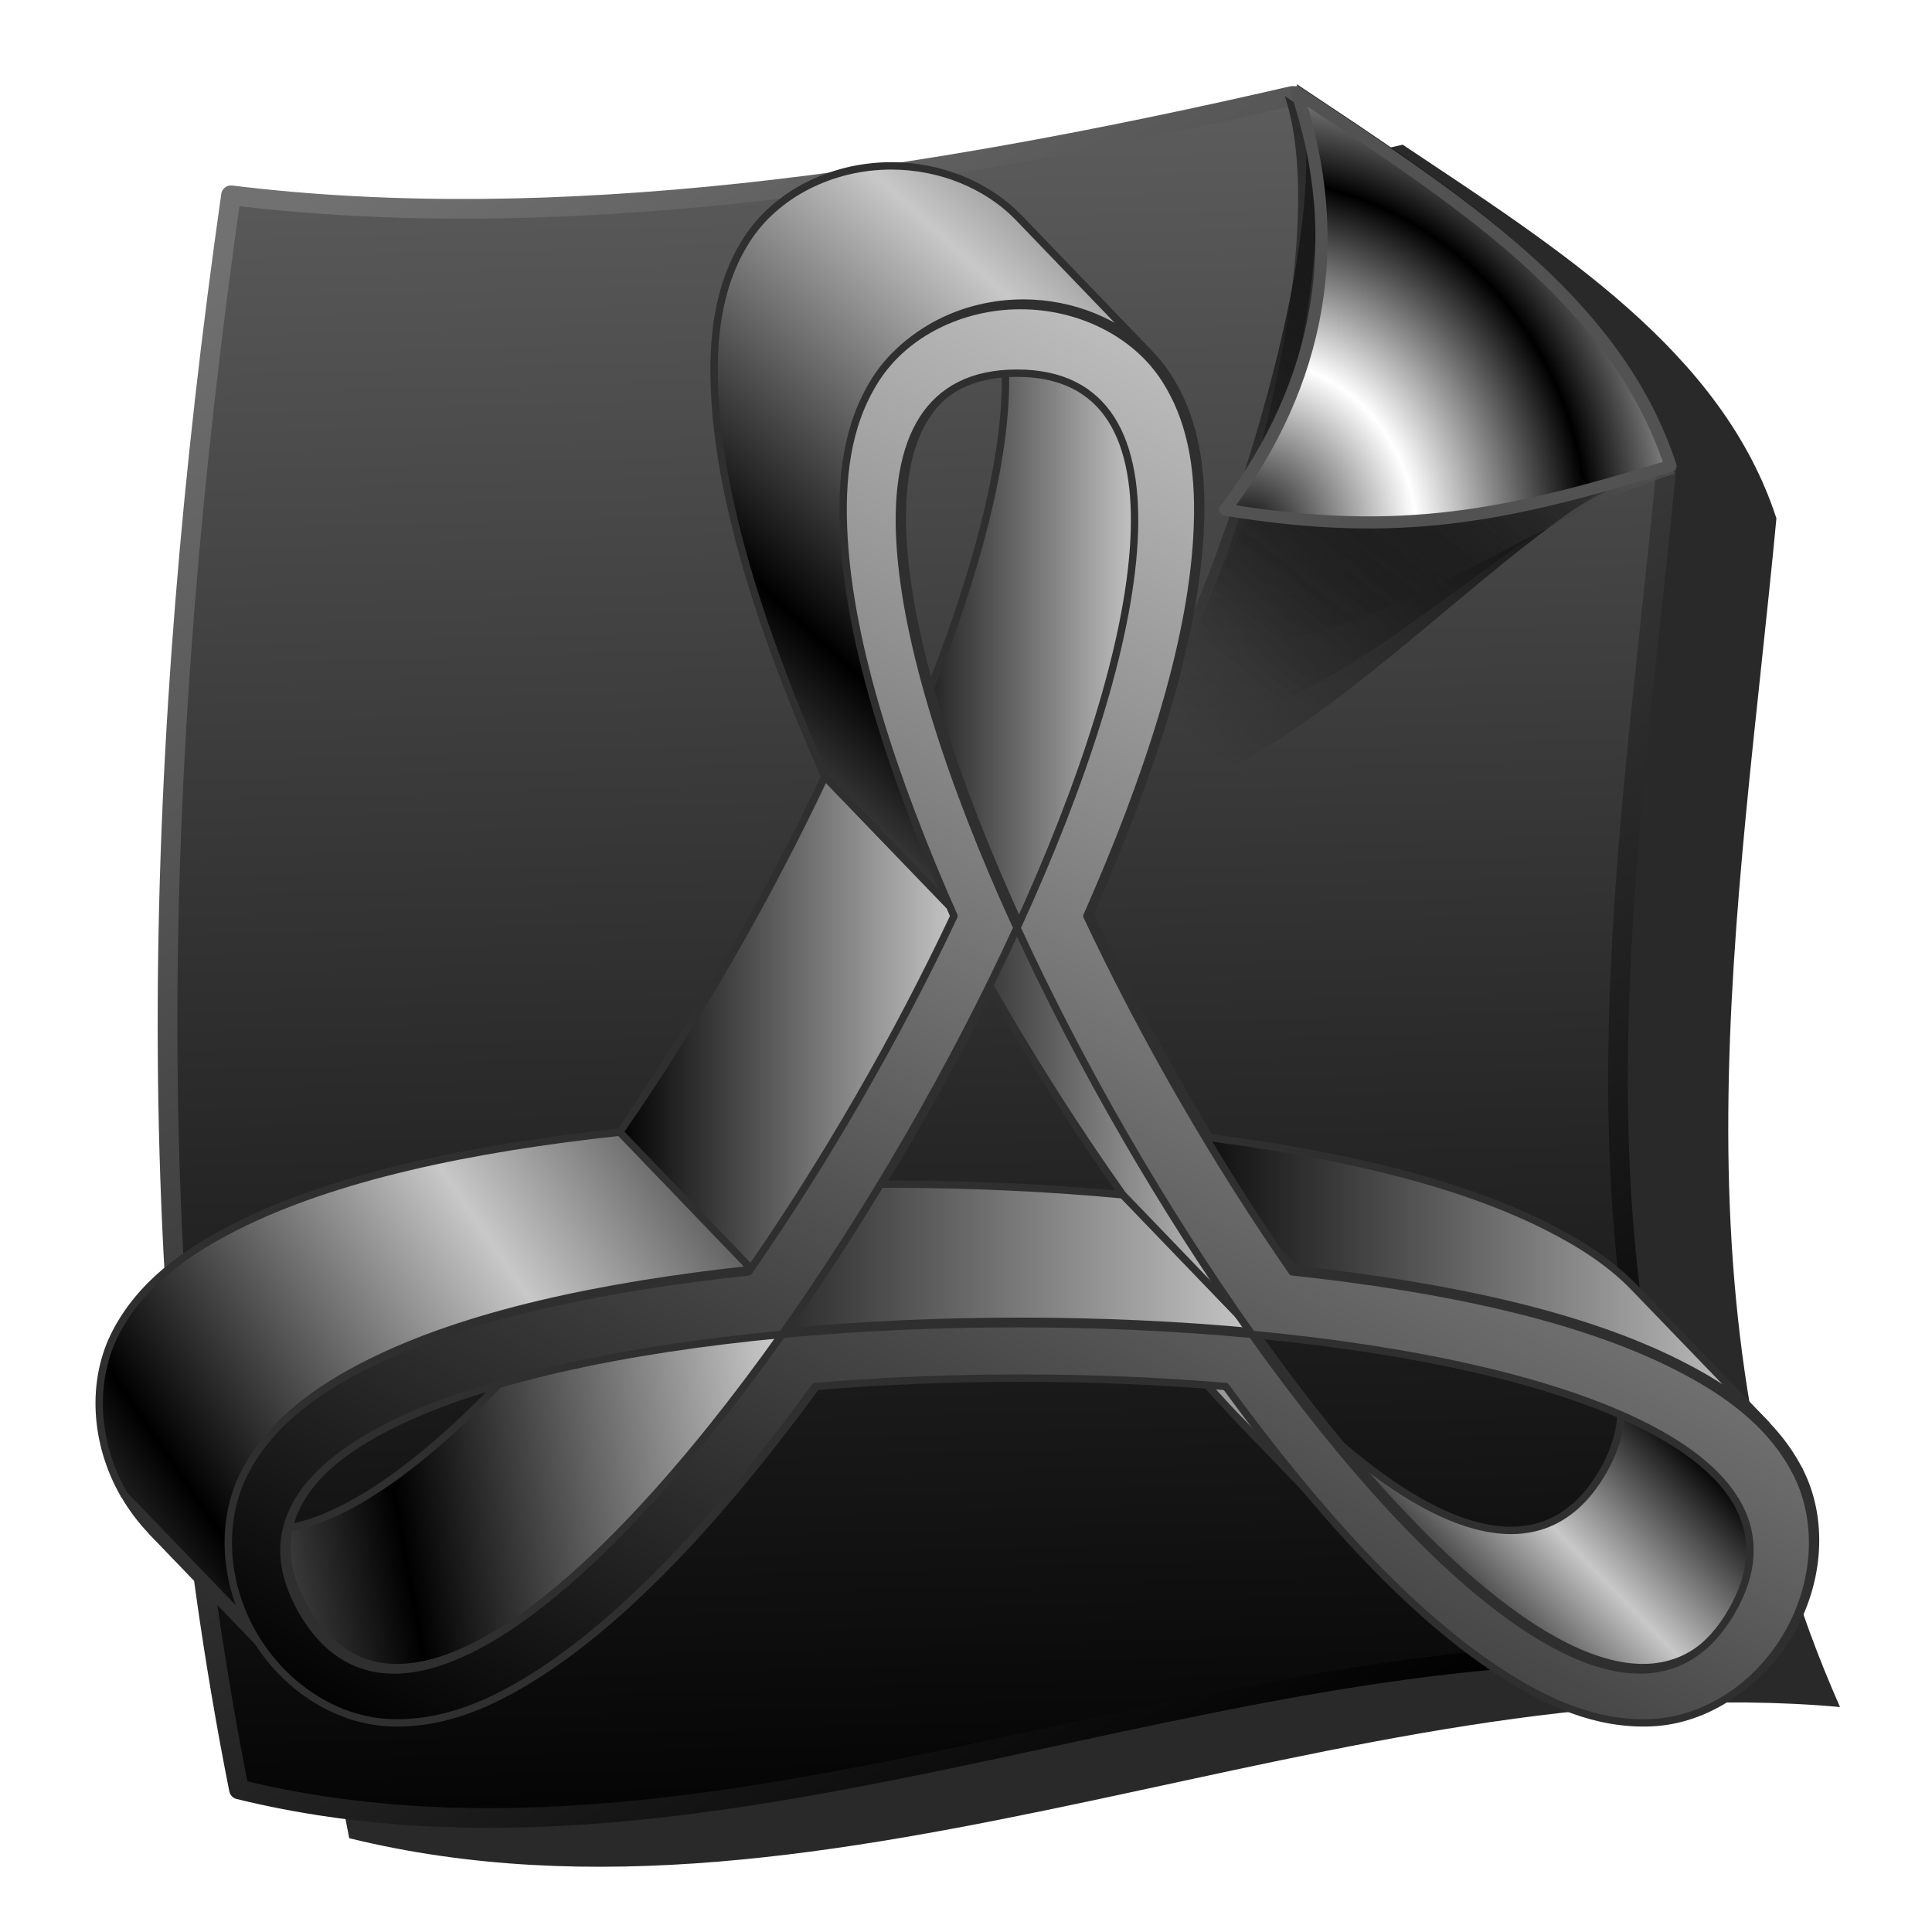 <?xml version="1.0" encoding="UTF-8" standalone="no"?>
<!-- Created with Inkscape (http://www.inkscape.org/) -->

<svg
   xmlns:dc="http://purl.org/dc/elements/1.1/"
   xmlns:cc="http://creativecommons.org/ns#"
   xmlns:rdf="http://www.w3.org/1999/02/22-rdf-syntax-ns#"
   xmlns:svg="http://www.w3.org/2000/svg"
   xmlns="http://www.w3.org/2000/svg"
   xmlns:xlink="http://www.w3.org/1999/xlink"
   xmlns:sodipodi="http://sodipodi.sourceforge.net/DTD/sodipodi-0.dtd"
   xmlns:inkscape="http://www.inkscape.org/namespaces/inkscape"
   width="256"
   height="256"
   id="svg2"
   sodipodi:version="0.32"
   inkscape:version="0.91 r13725"
   version="1.0"
   sodipodi:docname="pdf.svg"
   inkscape:output_extension="org.inkscape.output.svg.inkscape">
  <defs
     id="defs4">
    <linearGradient
       inkscape:collect="always"
       id="linearGradient4482">
      <stop
         style="stop-color:#000000;stop-opacity:1"
         offset="0"
         id="stop4484" />
      <stop
         style="stop-color:#000000;stop-opacity:0"
         offset="1"
         id="stop4486" />
    </linearGradient>
    <linearGradient
       inkscape:collect="always"
       id="linearGradient4476">
      <stop
         style="stop-color:#282828;stop-opacity:1"
         offset="0"
         id="stop4478" />
      <stop
         style="stop-color:black;stop-opacity:0;"
         offset="1"
         id="stop4480" />
    </linearGradient>
    <linearGradient
       inkscape:collect="always"
       id="linearGradient4470">
      <stop
         style="stop-color:#7d7d7d;stop-opacity:0.853"
         offset="0"
         id="stop4472" />
      <stop
         style="stop-color:#000000;stop-opacity:0"
         offset="1"
         id="stop4474" />
    </linearGradient>
    <linearGradient
       id="linearGradient4464">
      <stop
         style="stop-color:#717171;stop-opacity:1"
         offset="0"
         id="stop4466" />
      <stop
         style="stop-color:black;stop-opacity:1"
         offset="1"
         id="stop4468" />
    </linearGradient>
    <inkscape:perspective
       sodipodi:type="inkscape:persp3d"
       inkscape:vp_x="0 : 128 : 1"
       inkscape:vp_y="0 : 1000 : 0"
       inkscape:vp_z="256 : 128 : 1"
       inkscape:persp3d-origin="128 : 85.333333 : 1"
       id="perspective71" />
    <linearGradient
       id="linearGradient3356">
      <stop
         style="stop-color:#000000;stop-opacity:1;"
         offset="0"
         id="stop3358" />
      <stop
         style="stop-color:#c8c8c8;stop-opacity:1;"
         offset="1"
         id="stop3360" />
    </linearGradient>
    <linearGradient
       id="linearGradient2990">
      <stop
         style="stop-color:#000000;stop-opacity:1;"
         offset="0"
         id="stop2992" />
      <stop
         style="stop-color:#d3d3d3;stop-opacity:1;"
         offset="1"
         id="stop2994" />
    </linearGradient>
    <linearGradient
       inkscape:collect="always"
       xlink:href="#linearGradient2990"
       id="linearGradient2996"
       x1="70.643"
       y1="207.504"
       x2="123.001"
       y2="184.76"
       gradientUnits="userSpaceOnUse"
       spreadMethod="reflect" />
    <linearGradient
       inkscape:collect="always"
       xlink:href="#linearGradient2990"
       id="linearGradient3004"
       x1="95.281"
       y1="165.589"
       x2="134.184"
       y2="108.173"
       gradientUnits="userSpaceOnUse" />
    <linearGradient
       inkscape:collect="always"
       xlink:href="#linearGradient2990"
       id="linearGradient3016"
       gradientUnits="userSpaceOnUse"
       x1="95.281"
       y1="165.589"
       x2="134.184"
       y2="108.173" />
    <linearGradient
       inkscape:collect="always"
       xlink:href="#linearGradient2990"
       id="linearGradient3023"
       gradientUnits="userSpaceOnUse"
       spreadMethod="reflect"
       x1="70.643"
       y1="207.504"
       x2="123.001"
       y2="184.76" />
    <linearGradient
       inkscape:collect="always"
       xlink:href="#linearGradient2990"
       id="linearGradient3056"
       x1="60.127"
       y1="190.208"
       x2="102.983"
       y2="158.268"
       gradientUnits="userSpaceOnUse"
       spreadMethod="reflect" />
    <linearGradient
       inkscape:collect="always"
       xlink:href="#linearGradient2990"
       id="linearGradient3067"
       x1="108.076"
       y1="64.031"
       x2="140.304"
       y2="31.608"
       gradientUnits="userSpaceOnUse"
       spreadMethod="reflect" />
    <linearGradient
       inkscape:collect="always"
       xlink:href="#linearGradient2990"
       id="linearGradient3076"
       x1="216.83"
       y1="213.743"
       x2="232.808"
       y2="201.161"
       gradientUnits="userSpaceOnUse"
       spreadMethod="reflect" />
    <linearGradient
       inkscape:collect="always"
       xlink:href="#linearGradient2990"
       id="linearGradient3085"
       x1="168.906"
       y1="164.078"
       x2="221.578"
       y2="164.078"
       gradientUnits="userSpaceOnUse"
       spreadMethod="reflect" />
    <linearGradient
       inkscape:collect="always"
       xlink:href="#linearGradient2990"
       id="linearGradient3093"
       x1="99.812"
       y1="161.305"
       x2="186.626"
       y2="161.305"
       gradientUnits="userSpaceOnUse" />
    <linearGradient
       inkscape:collect="always"
       xlink:href="#linearGradient2990"
       id="linearGradient3101"
       x1="140.82"
       y1="99.538"
       x2="154.289"
       y2="64.694"
       gradientUnits="userSpaceOnUse"
       spreadMethod="reflect" />
    <linearGradient
       inkscape:collect="always"
       xlink:href="#linearGradient2990"
       id="linearGradient3109"
       x1="131.625"
       y1="134.498"
       x2="186.626"
       y2="134.498"
       gradientUnits="userSpaceOnUse" />
    <linearGradient
       inkscape:collect="always"
       xlink:href="#linearGradient2990"
       id="linearGradient3117"
       x1="175.937"
       y1="148.34"
       x2="163.543"
       y2="123.659"
       gradientUnits="userSpaceOnUse" />
    <linearGradient
       inkscape:collect="always"
       xlink:href="#linearGradient2990"
       id="linearGradient3126"
       x1="99.812"
       y1="170.938"
       x2="249.625"
       y2="170.938"
       gradientUnits="userSpaceOnUse" />
    <linearGradient
       inkscape:collect="always"
       xlink:href="#linearGradient2990"
       id="linearGradient3135"
       x1="81.904"
       y1="239.251"
       x2="196.35"
       y2="23.418"
       gradientUnits="userSpaceOnUse" />
    <linearGradient
       inkscape:collect="always"
       xlink:href="#linearGradient2990"
       id="linearGradient2390"
       gradientUnits="userSpaceOnUse"
       gradientTransform="matrix(0.659,0,0,0.659,280.335,42.307)"
       x1="81.904"
       y1="239.251"
       x2="196.35"
       y2="23.418" />
    <linearGradient
       inkscape:collect="always"
       xlink:href="#linearGradient3356"
       id="linearGradient3362"
       x1="305.309"
       y1="167.209"
       x2="333.93"
       y2="147.752"
       gradientUnits="userSpaceOnUse"
       spreadMethod="reflect" />
    <linearGradient
       inkscape:collect="always"
       xlink:href="#linearGradient3356"
       id="linearGradient3370"
       x1="345.66"
       y1="129.032"
       x2="376.442"
       y2="129.032"
       gradientUnits="userSpaceOnUse" />
    <linearGradient
       inkscape:collect="always"
       xlink:href="#linearGradient3356"
       id="linearGradient3380"
       x1="354.097"
       y1="85.891"
       x2="377.059"
       y2="60.875"
       gradientUnits="userSpaceOnUse"
       spreadMethod="reflect" />
    <linearGradient
       inkscape:collect="always"
       xlink:href="#linearGradient3356"
       id="linearGradient3388"
       x1="369.619"
       y1="90.798"
       x2="392.567"
       y2="90.798"
       gradientUnits="userSpaceOnUse" />
    <linearGradient
       inkscape:collect="always"
       xlink:href="#linearGradient2990"
       id="linearGradient3396"
       x1="369.619"
       y1="132.348"
       x2="403.038"
       y2="132.348"
       gradientUnits="userSpaceOnUse" />
    <linearGradient
       inkscape:collect="always"
       xlink:href="#linearGradient3356"
       id="linearGradient3404"
       x1="348.648"
       y1="150.021"
       x2="403.038"
       y2="150.021"
       gradientUnits="userSpaceOnUse" />
    <linearGradient
       inkscape:collect="always"
       xlink:href="#linearGradient3356"
       id="linearGradient3412"
       x1="326.007"
       y1="171.875"
       x2="361.095"
       y2="165.483"
       gradientUnits="userSpaceOnUse"
       spreadMethod="reflect" />
    <linearGradient
       inkscape:collect="always"
       xlink:href="#linearGradient3356"
       id="linearGradient3421"
       x1="394.202"
       y1="151.844"
       x2="448.736"
       y2="151.844"
       gradientUnits="userSpaceOnUse" />
    <linearGradient
       inkscape:collect="always"
       xlink:href="#linearGradient3356"
       id="linearGradient3430"
       x1="444.445"
       y1="169.603"
       x2="434.451"
       y2="179.331"
       gradientUnits="userSpaceOnUse"
       spreadMethod="reflect" />
    <linearGradient
       gradientTransform="matrix(0.458,0,0,0.458,12.358,81.059)"
       y2="50.574"
       x2="215.891"
       y1="113.364"
       x1="155.814"
       spreadMethod="reflect"
       gradientUnits="userSpaceOnUse"
       id="linearGradient3403"
       xlink:href="#linearGradient3369"
       inkscape:collect="always" />
    <linearGradient
       y2="78.618"
       x2="-79.283"
       y1="145.672"
       x1="-81.182"
       gradientUnits="userSpaceOnUse"
       id="linearGradient3397"
       xlink:href="#linearGradient3387"
       inkscape:collect="always" />
    <linearGradient
       gradientUnits="userSpaceOnUse"
       y2="78.618"
       x2="-79.283"
       y1="145.672"
       x1="-81.182"
       id="linearGradient3393"
       xlink:href="#linearGradient3387"
       inkscape:collect="always" />
    <linearGradient
       spreadMethod="reflect"
       gradientUnits="userSpaceOnUse"
       y2="50.574"
       x2="215.891"
       y1="113.364"
       x1="155.814"
       id="linearGradient3375"
       xlink:href="#linearGradient3369"
       inkscape:collect="always" />
    <linearGradient
       spreadMethod="reflect"
       gradientUnits="userSpaceOnUse"
       y2="-7.475"
       x2="16.093"
       y1="-7.475"
       x1="13.515"
       id="linearGradient3584"
       xlink:href="#linearGradient3578"
       inkscape:collect="always" />
    <inkscape:perspective
       sodipodi:type="inkscape:persp3d"
       inkscape:vp_x="0 : 128 : 1"
       inkscape:vp_y="0 : 1000 : 0"
       inkscape:vp_z="256 : 128 : 1"
       inkscape:persp3d-origin="128 : 85.333333 : 1"
       id="perspective2503" />
    <linearGradient
       id="linearGradient3578">
      <stop
         id="stop3580"
         offset="0"
         style="stop-color:#000000;stop-opacity:1;" />
      <stop
         id="stop3582"
         offset="1"
         style="stop-color:#fffcfc;stop-opacity:1;" />
    </linearGradient>
    <linearGradient
       id="linearGradient3369"
       inkscape:collect="always">
      <stop
         id="stop3371"
         offset="0"
         style="stop-color:#6465df;stop-opacity:1" />
      <stop
         id="stop3373"
         offset="1"
         style="stop-color:#ffffff;stop-opacity:1" />
    </linearGradient>
    <linearGradient
       id="linearGradient3387"
       inkscape:collect="always">
      <stop
         id="stop3389"
         offset="0"
         style="stop-color:#000000;stop-opacity:1;" />
      <stop
         id="stop3391"
         offset="1"
         style="stop-color:#ffffff;stop-opacity:1" />
    </linearGradient>
    <linearGradient
       inkscape:collect="always"
       xlink:href="#linearGradient3356"
       id="linearGradient3871"
       x1="-112.42"
       y1="67.783"
       x2="-48.726"
       y2="67.783"
       gradientUnits="userSpaceOnUse" />
    <linearGradient
       gradientUnits="userSpaceOnUse"
       y2="9.011"
       x2="134.256"
       y1="252.202"
       x1="141.343"
       id="linearGradient3304"
       xlink:href="#linearGradient2284"
       inkscape:collect="always" />
    <linearGradient
       inkscape:collect="always"
       id="linearGradient3387-6">
      <stop
         style="stop-color:#000000;stop-opacity:1;"
         offset="0"
         id="stop3389-8" />
      <stop
         style="stop-color:#ffffff;stop-opacity:1"
         offset="1"
         id="stop3391-9" />
    </linearGradient>
    <linearGradient
       inkscape:collect="always"
       id="linearGradient3369-9">
      <stop
         style="stop-color:#6465df;stop-opacity:1"
         offset="0"
         id="stop3371-2" />
      <stop
         style="stop-color:#ffffff;stop-opacity:1"
         offset="1"
         id="stop3373-0" />
    </linearGradient>
    <linearGradient
       id="linearGradient3578-3">
      <stop
         style="stop-color:#000000;stop-opacity:1;"
         offset="0"
         id="stop3580-1" />
      <stop
         style="stop-color:#fffcfc;stop-opacity:1;"
         offset="1"
         id="stop3582-4" />
    </linearGradient>
    <inkscape:perspective
       id="perspective2503-4"
       inkscape:persp3d-origin="128 : 85.333333 : 1"
       inkscape:vp_z="256 : 128 : 1"
       inkscape:vp_y="0 : 1000 : 0"
       inkscape:vp_x="0 : 128 : 1"
       sodipodi:type="inkscape:persp3d" />
    <linearGradient
       inkscape:collect="always"
       xlink:href="#linearGradient3578-3"
       id="linearGradient3584-8"
       x1="13.515"
       y1="-7.475"
       x2="16.093"
       y2="-7.475"
       gradientUnits="userSpaceOnUse"
       spreadMethod="reflect" />
    <linearGradient
       inkscape:collect="always"
       xlink:href="#linearGradient3578-3"
       id="linearGradient3586-8"
       gradientUnits="userSpaceOnUse"
       spreadMethod="reflect"
       x1="16.909"
       y1="-5.212"
       x2="18.617"
       y2="-6.583" />
    <linearGradient
       inkscape:collect="always"
       xlink:href="#linearGradient3578-3"
       id="linearGradient3588-6"
       gradientUnits="userSpaceOnUse"
       spreadMethod="reflect"
       x1="13.515"
       y1="-7.475"
       x2="17.075"
       y2="-8.019" />
    <linearGradient
       inkscape:collect="always"
       xlink:href="#linearGradient3578-3"
       id="linearGradient3590-8"
       gradientUnits="userSpaceOnUse"
       spreadMethod="reflect"
       x1="16.387"
       y1="-5.908"
       x2="17.747"
       y2="-6.953" />
    <linearGradient
       inkscape:collect="always"
       xlink:href="#linearGradient3578-3"
       id="linearGradient3592-7"
       gradientUnits="userSpaceOnUse"
       spreadMethod="reflect"
       x1="12.906"
       y1="-10.151"
       x2="11.372"
       y2="-5.778" />
    <linearGradient
       inkscape:collect="always"
       xlink:href="#linearGradient3578-3"
       id="linearGradient3594-0"
       gradientUnits="userSpaceOnUse"
       spreadMethod="reflect"
       x1="12.035"
       y1="-11.587"
       x2="8.696"
       y2="-2.688" />
    <linearGradient
       inkscape:collect="always"
       xlink:href="#linearGradient3578-3"
       id="linearGradient3596-3"
       gradientUnits="userSpaceOnUse"
       spreadMethod="reflect"
       x1="16.387"
       y1="-11.391"
       x2="11.132"
       y2="-11.199" />
    <linearGradient
       inkscape:collect="always"
       xlink:href="#linearGradient3578-3"
       id="linearGradient3598-4"
       gradientUnits="userSpaceOnUse"
       spreadMethod="reflect"
       x1="16.691"
       y1="-10.978"
       x2="16.093"
       y2="-7.475" />
    <linearGradient
       inkscape:collect="always"
       xlink:href="#linearGradient3578-3"
       id="linearGradient3600-4"
       gradientUnits="userSpaceOnUse"
       spreadMethod="reflect"
       x1="15.582"
       y1="-6.256"
       x2="17.377"
       y2="-1.992" />
    <linearGradient
       inkscape:collect="always"
       xlink:href="#linearGradient3578-3"
       id="linearGradient3602-7"
       gradientUnits="userSpaceOnUse"
       spreadMethod="reflect"
       x1="17.083"
       y1="-2.275"
       x2="14.94"
       y2="-3.733" />
    <linearGradient
       inkscape:collect="always"
       xlink:href="#linearGradient3578-3"
       id="linearGradient3604-4"
       gradientUnits="userSpaceOnUse"
       spreadMethod="reflect"
       x1="7.771"
       y1="-3.754"
       x2="12.916"
       y2="-4.516" />
    <linearGradient
       inkscape:collect="always"
       xlink:href="#linearGradient3578-3"
       id="linearGradient3606-5"
       gradientUnits="userSpaceOnUse"
       spreadMethod="reflect"
       x1="11.187"
       y1="-5.887"
       x2="9.718"
       y2="-1.513" />
    <linearGradient
       inkscape:collect="always"
       xlink:href="#linearGradient3578-3"
       id="linearGradient3608-2"
       gradientUnits="userSpaceOnUse"
       spreadMethod="reflect"
       x1="10.621"
       y1="-6.409"
       x2="16.093"
       y2="-7.475" />
    <linearGradient
       inkscape:collect="always"
       xlink:href="#linearGradient3578-3"
       id="linearGradient3610-5"
       gradientUnits="userSpaceOnUse"
       spreadMethod="reflect"
       x1="15.65"
       y1="-2.21"
       x2="16.093"
       y2="-7.475" />
    <linearGradient
       inkscape:collect="always"
       xlink:href="#linearGradient3578-3"
       id="linearGradient2551-4"
       gradientUnits="userSpaceOnUse"
       spreadMethod="reflect"
       x1="13.515"
       y1="-7.475"
       x2="16.093"
       y2="-7.475" />
    <linearGradient
       inkscape:collect="always"
       xlink:href="#linearGradient3578-3"
       id="linearGradient2553-7"
       gradientUnits="userSpaceOnUse"
       spreadMethod="reflect"
       x1="13.515"
       y1="-7.475"
       x2="16.093"
       y2="-7.475" />
    <linearGradient
       inkscape:collect="always"
       xlink:href="#linearGradient3578-3"
       id="linearGradient2555-3"
       gradientUnits="userSpaceOnUse"
       spreadMethod="reflect"
       x1="13.515"
       y1="-7.475"
       x2="16.093"
       y2="-7.475" />
    <linearGradient
       inkscape:collect="always"
       xlink:href="#linearGradient3578-3"
       id="linearGradient2557-9"
       gradientUnits="userSpaceOnUse"
       spreadMethod="reflect"
       x1="13.515"
       y1="-7.475"
       x2="16.093"
       y2="-7.475" />
    <linearGradient
       inkscape:collect="always"
       xlink:href="#linearGradient3578-3"
       id="linearGradient2559-6"
       gradientUnits="userSpaceOnUse"
       spreadMethod="reflect"
       x1="13.515"
       y1="-7.475"
       x2="16.093"
       y2="-7.475" />
    <linearGradient
       inkscape:collect="always"
       xlink:href="#linearGradient3578-3"
       id="linearGradient2561-5"
       gradientUnits="userSpaceOnUse"
       spreadMethod="reflect"
       x1="13.515"
       y1="-7.475"
       x2="16.093"
       y2="-7.475" />
    <linearGradient
       inkscape:collect="always"
       xlink:href="#linearGradient3578-3"
       id="linearGradient2563-6"
       gradientUnits="userSpaceOnUse"
       spreadMethod="reflect"
       x1="13.515"
       y1="-7.475"
       x2="16.093"
       y2="-7.475" />
    <linearGradient
       inkscape:collect="always"
       xlink:href="#linearGradient3578-3"
       id="linearGradient2565-7"
       gradientUnits="userSpaceOnUse"
       spreadMethod="reflect"
       x1="13.515"
       y1="-7.475"
       x2="16.093"
       y2="-7.475" />
    <linearGradient
       inkscape:collect="always"
       xlink:href="#linearGradient3578-3"
       id="linearGradient2567-4"
       gradientUnits="userSpaceOnUse"
       spreadMethod="reflect"
       x1="13.515"
       y1="-7.475"
       x2="16.093"
       y2="-7.475" />
    <linearGradient
       inkscape:collect="always"
       xlink:href="#linearGradient3578-3"
       id="linearGradient2569-5"
       gradientUnits="userSpaceOnUse"
       spreadMethod="reflect"
       x1="13.515"
       y1="-7.475"
       x2="16.093"
       y2="-7.475" />
    <linearGradient
       inkscape:collect="always"
       xlink:href="#linearGradient3578-3"
       id="linearGradient2571-5"
       gradientUnits="userSpaceOnUse"
       spreadMethod="reflect"
       x1="13.515"
       y1="-7.475"
       x2="16.093"
       y2="-7.475" />
    <linearGradient
       inkscape:collect="always"
       xlink:href="#linearGradient3578-3"
       id="linearGradient2573-1"
       gradientUnits="userSpaceOnUse"
       spreadMethod="reflect"
       x1="13.515"
       y1="-7.475"
       x2="16.093"
       y2="-7.475" />
    <linearGradient
       inkscape:collect="always"
       xlink:href="#linearGradient3578-3"
       id="linearGradient2575-6"
       gradientUnits="userSpaceOnUse"
       spreadMethod="reflect"
       x1="13.515"
       y1="-7.475"
       x2="16.093"
       y2="-7.475" />
    <linearGradient
       inkscape:collect="always"
       xlink:href="#linearGradient3578-3"
       id="linearGradient2577-0"
       gradientUnits="userSpaceOnUse"
       spreadMethod="reflect"
       x1="13.515"
       y1="-7.475"
       x2="16.093"
       y2="-7.475" />
    <linearGradient
       inkscape:collect="always"
       xlink:href="#linearGradient3578-3"
       id="linearGradient2579-2"
       gradientUnits="userSpaceOnUse"
       spreadMethod="reflect"
       x1="13.515"
       y1="-7.475"
       x2="16.093"
       y2="-7.475" />
    <linearGradient
       inkscape:collect="always"
       xlink:href="#linearGradient3578-3"
       id="linearGradient2581-3"
       gradientUnits="userSpaceOnUse"
       spreadMethod="reflect"
       x1="13.515"
       y1="-7.475"
       x2="16.093"
       y2="-7.475" />
    <linearGradient
       inkscape:collect="always"
       xlink:href="#linearGradient3578-3"
       id="linearGradient2583-6"
       gradientUnits="userSpaceOnUse"
       spreadMethod="reflect"
       x1="13.515"
       y1="-7.475"
       x2="16.093"
       y2="-7.475" />
    <linearGradient
       inkscape:collect="always"
       xlink:href="#linearGradient3578-3"
       id="linearGradient2585-0"
       gradientUnits="userSpaceOnUse"
       spreadMethod="reflect"
       x1="13.515"
       y1="-7.475"
       x2="16.093"
       y2="-7.475" />
    <linearGradient
       inkscape:collect="always"
       xlink:href="#linearGradient3578-3"
       id="linearGradient2587-1"
       gradientUnits="userSpaceOnUse"
       spreadMethod="reflect"
       x1="13.515"
       y1="-7.475"
       x2="16.093"
       y2="-7.475" />
    <linearGradient
       inkscape:collect="always"
       xlink:href="#linearGradient3578-3"
       id="linearGradient2589-6"
       gradientUnits="userSpaceOnUse"
       spreadMethod="reflect"
       x1="13.515"
       y1="-7.475"
       x2="16.093"
       y2="-7.475" />
    <linearGradient
       inkscape:collect="always"
       xlink:href="#linearGradient3578-3"
       id="linearGradient2591-3"
       gradientUnits="userSpaceOnUse"
       spreadMethod="reflect"
       x1="13.515"
       y1="-7.475"
       x2="16.093"
       y2="-7.475" />
    <linearGradient
       inkscape:collect="always"
       xlink:href="#linearGradient3578-3"
       id="linearGradient2593-0"
       gradientUnits="userSpaceOnUse"
       spreadMethod="reflect"
       x1="13.515"
       y1="-7.475"
       x2="16.093"
       y2="-7.475" />
    <linearGradient
       inkscape:collect="always"
       xlink:href="#linearGradient3578-3"
       id="linearGradient2595-5"
       gradientUnits="userSpaceOnUse"
       spreadMethod="reflect"
       x1="13.515"
       y1="-7.475"
       x2="16.093"
       y2="-7.475" />
    <linearGradient
       inkscape:collect="always"
       xlink:href="#linearGradient3369-9"
       id="linearGradient3375-4"
       x1="155.814"
       y1="113.364"
       x2="215.891"
       y2="50.574"
       gradientUnits="userSpaceOnUse"
       spreadMethod="reflect" />
    <linearGradient
       inkscape:collect="always"
       xlink:href="#linearGradient3387-6"
       id="linearGradient3393-8"
       x1="-81.182"
       y1="145.672"
       x2="-79.283"
       y2="78.618"
       gradientUnits="userSpaceOnUse" />
    <linearGradient
       inkscape:collect="always"
       xlink:href="#linearGradient3387-6"
       id="linearGradient3397-7"
       gradientUnits="userSpaceOnUse"
       x1="-81.182"
       y1="145.672"
       x2="-79.283"
       y2="78.618" />
    <linearGradient
       inkscape:collect="always"
       xlink:href="#linearGradient3369-9"
       id="linearGradient3403-4"
       gradientUnits="userSpaceOnUse"
       spreadMethod="reflect"
       x1="155.814"
       y1="113.364"
       x2="215.891"
       y2="50.574"
       gradientTransform="matrix(0.458,0,0,0.458,12.358,81.059)" />
    <inkscape:perspective
       sodipodi:type="inkscape:persp3d"
       inkscape:vp_x="0 : 250.0002 : 1"
       inkscape:vp_y="0 : 1000 : 0"
       inkscape:vp_z="500.0004 : 250.0002 : 1"
       inkscape:persp3d-origin="250.0002 : 166.6668 : 1"
       id="perspective2589" />
    <linearGradient
       id="linearGradient2296">
      <stop
         style="stop-color:#6274ac;stop-opacity:1;"
         offset="0"
         id="stop2298" />
      <stop
         style="stop-color:#ffffff;stop-opacity:1;"
         offset="1"
         id="stop2300" />
    </linearGradient>
    <linearGradient
       id="linearGradient2284">
      <stop
         id="stop2290"
         offset="0"
         style="stop-color:#000000;stop-opacity:1" />
      <stop
         id="stop2292"
         offset="1"
         style="stop-color:#5c5c5c;stop-opacity:1" />
    </linearGradient>
    <linearGradient
       id="linearGradient2797">
      <stop
         style="stop-color:#d1ff8d;stop-opacity:0;"
         offset="0"
         id="stop2799" />
      <stop
         id="stop2278"
         offset="0.5"
         style="stop-color:#a5af46;stop-opacity:0;" />
      <stop
         style="stop-color:#6b8723;stop-opacity:0.29;"
         offset="0.75"
         id="stop2280" />
      <stop
         style="stop-color:#446000;stop-opacity:1;"
         offset="1"
         id="stop2801" />
    </linearGradient>
    <linearGradient
       id="linearGradient2837">
      <stop
         id="stop2839"
         offset="0"
         style="stop-color:#afafaf;stop-opacity:1;" />
      <stop
         id="stop2841"
         offset="1"
         style="stop-color:black;stop-opacity:1" />
    </linearGradient>
    <linearGradient
       inkscape:collect="always"
       id="linearGradient2813">
      <stop
         style="stop-color:white;stop-opacity:1"
         offset="0"
         id="stop2815" />
      <stop
         style="stop-color:black;stop-opacity:1"
         offset="1"
         id="stop2817" />
    </linearGradient>
    <linearGradient
       inkscape:collect="always"
       xlink:href="#linearGradient2813"
       id="linearGradient2819"
       x1="165.021"
       y1="190.767"
       x2="165.021"
       y2="172.182"
       gradientUnits="userSpaceOnUse" />
    <linearGradient
       inkscape:collect="always"
       xlink:href="#linearGradient2813"
       id="linearGradient2827"
       x1="177.021"
       y1="172.182"
       x2="177.701"
       y2="190.767"
       gradientUnits="userSpaceOnUse" />
    <linearGradient
       inkscape:collect="always"
       xlink:href="#linearGradient2837"
       id="linearGradient2835"
       x1="123.62"
       y1="165.719"
       x2="122.81"
       y2="53.922"
       gradientUnits="userSpaceOnUse" />
    <linearGradient
       inkscape:collect="always"
       xlink:href="#linearGradient2837"
       id="linearGradient2849"
       x1="144.808"
       y1="77.37"
       x2="145.413"
       y2="165.719"
       gradientUnits="userSpaceOnUse"
       spreadMethod="reflect" />
    <linearGradient
       inkscape:collect="always"
       xlink:href="#linearGradient2837"
       id="linearGradient2857"
       x1="121.576"
       y1="41.947"
       x2="113.72"
       y2="204.896"
       gradientUnits="userSpaceOnUse" />
    <linearGradient
       inkscape:collect="always"
       xlink:href="#linearGradient2837"
       id="linearGradient2865"
       x1="142.97"
       y1="202.215"
       x2="150.117"
       y2="42.245"
       gradientUnits="userSpaceOnUse" />
    <radialGradient
       spreadMethod="reflect"
       gradientUnits="userSpaceOnUse"
       gradientTransform="matrix(0.755,0.04,-0.042,0.791,50.884,29.535)"
       r="31.044"
       fy="180.444"
       fx="176.72"
       cy="180.444"
       cx="176.72"
       id="radialGradient2851"
       xlink:href="#linearGradient2843"
       inkscape:collect="always" />
    <linearGradient
       gradientUnits="userSpaceOnUse"
       y2="230.953"
       x2="196.271"
       y1="-42.506"
       x1="27.021"
       id="linearGradient2818"
       xlink:href="#linearGradient2837"
       inkscape:collect="always" />
    <linearGradient
       y2="183.267"
       x2="183.265"
       y1="132.288"
       x1="227.377"
       gradientUnits="userSpaceOnUse"
       id="linearGradient2802"
       xlink:href="#linearGradient2784"
       inkscape:collect="always" />
    <linearGradient
       y2="98.264"
       x2="168.538"
       y1="27.97"
       x1="224.81"
       gradientTransform="translate(1.091,103.632)"
       gradientUnits="userSpaceOnUse"
       id="linearGradient2800"
       xlink:href="#linearGradient2776"
       inkscape:collect="always" />
    <linearGradient
       y2="114.137"
       x2="158.175"
       y1="37.255"
       x1="227.384"
       gradientTransform="translate(2.727,101.996)"
       gradientUnits="userSpaceOnUse"
       id="linearGradient2798"
       xlink:href="#linearGradient2768"
       inkscape:collect="always" />
    <linearGradient
       id="linearGradient2768"
       inkscape:collect="always">
      <stop
         id="stop2770"
         offset="0"
         style="stop-color:#747474;stop-opacity:1" />
      <stop
         id="stop2772"
         offset="1"
         style="stop-color:#949494;stop-opacity:0" />
    </linearGradient>
    <linearGradient
       id="linearGradient2776"
       inkscape:collect="always">
      <stop
         id="stop2778"
         offset="0"
         style="stop-color:#888888;stop-opacity:1" />
      <stop
         id="stop2780"
         offset="1"
         style="stop-color:black;stop-opacity:0;" />
    </linearGradient>
    <linearGradient
       id="linearGradient2784"
       inkscape:collect="always">
      <stop
         id="stop2786"
         offset="0"
         style="stop-color:#7d7d7d;stop-opacity:0.853" />
      <stop
         id="stop2788"
         offset="1"
         style="stop-color:#8e8e8e;stop-opacity:0" />
    </linearGradient>
    <linearGradient
       id="linearGradient2804">
      <stop
         id="stop2806"
         offset="0"
         style="stop-color:white;stop-opacity:1" />
      <stop
         id="stop2808"
         offset="1"
         style="stop-color:#d7d6c9;stop-opacity:1" />
    </linearGradient>
    <linearGradient
       id="linearGradient2843">
      <stop
         id="stop2845"
         offset="0"
         style="stop-color:#000000;stop-opacity:1;" />
      <stop
         id="stop2847"
         offset="1"
         style="stop-color:white;stop-opacity:1" />
    </linearGradient>
    <inkscape:perspective
       id="perspective54"
       inkscape:persp3d-origin="127.5 : 85 : 1"
       inkscape:vp_z="255 : 127.5 : 1"
       inkscape:vp_y="0 : 1000 : 0"
       inkscape:vp_x="0 : 127.5 : 1"
       sodipodi:type="inkscape:persp3d" />
    <linearGradient
       id="linearGradient3448">
      <stop
         id="stop3450"
         offset="0"
         style="stop-color:#000000;stop-opacity:1;" />
      <stop
         style="stop-color:#000000;stop-opacity:1;"
         offset="0.5"
         id="stop3456" />
      <stop
         id="stop3458"
         offset="0.75"
         style="stop-color:#000000;stop-opacity:1;" />
      <stop
         id="stop3452"
         offset="1"
         style="stop-color:#000000;stop-opacity:0;" />
    </linearGradient>
    <linearGradient
       inkscape:collect="always"
       xlink:href="#linearGradient2284"
       id="linearGradient3737"
       gradientUnits="userSpaceOnUse"
       x1="141.343"
       y1="252.202"
       x2="134.256"
       y2="9.011" />
    <linearGradient
       inkscape:collect="always"
       xlink:href="#linearGradient2837"
       id="linearGradient3739"
       gradientUnits="userSpaceOnUse"
       x1="27.021"
       y1="-42.506"
       x2="196.271"
       y2="230.953" />
    <linearGradient
       inkscape:collect="always"
       xlink:href="#linearGradient2768"
       id="linearGradient3741"
       gradientUnits="userSpaceOnUse"
       gradientTransform="translate(2.727,101.996)"
       x1="227.384"
       y1="37.255"
       x2="158.175"
       y2="114.137" />
    <linearGradient
       inkscape:collect="always"
       xlink:href="#linearGradient2776"
       id="linearGradient3743"
       gradientUnits="userSpaceOnUse"
       gradientTransform="translate(1.091,103.632)"
       x1="224.81"
       y1="27.97"
       x2="168.538"
       y2="98.264" />
    <linearGradient
       inkscape:collect="always"
       xlink:href="#linearGradient2784"
       id="linearGradient3745"
       gradientUnits="userSpaceOnUse"
       x1="227.377"
       y1="132.288"
       x2="183.265"
       y2="183.267" />
    <radialGradient
       inkscape:collect="always"
       xlink:href="#linearGradient2843"
       id="radialGradient3747"
       gradientUnits="userSpaceOnUse"
       gradientTransform="matrix(0.755,0.04,-0.042,0.791,50.884,29.535)"
       spreadMethod="reflect"
       cx="176.72"
       cy="180.444"
       fx="176.72"
       fy="180.444"
       r="31.044" />
    <linearGradient
       inkscape:collect="always"
       xlink:href="#linearGradient2284"
       id="linearGradient4067"
       gradientUnits="userSpaceOnUse"
       x1="141.343"
       y1="252.202"
       x2="134.256"
       y2="9.011" />
    <linearGradient
       inkscape:collect="always"
       xlink:href="#linearGradient2837"
       id="linearGradient4069"
       gradientUnits="userSpaceOnUse"
       x1="27.021"
       y1="-42.506"
       x2="196.271"
       y2="230.953" />
    <linearGradient
       inkscape:collect="always"
       xlink:href="#linearGradient4482"
       id="linearGradient4071"
       gradientUnits="userSpaceOnUse"
       gradientTransform="translate(2.727,101.996)"
       x1="227.384"
       y1="37.255"
       x2="170.396"
       y2="104.826" />
    <linearGradient
       inkscape:collect="always"
       xlink:href="#linearGradient4476"
       id="linearGradient4073"
       gradientUnits="userSpaceOnUse"
       gradientTransform="translate(1.091,103.632)"
       x1="224.81"
       y1="27.97"
       x2="173.485"
       y2="89.826" />
    <linearGradient
       inkscape:collect="always"
       xlink:href="#linearGradient4470"
       id="linearGradient4075"
       gradientUnits="userSpaceOnUse"
       x1="227.377"
       y1="132.288"
       x2="181.519"
       y2="189.959" />
    <radialGradient
       inkscape:collect="always"
       xlink:href="#linearGradient2843"
       id="radialGradient4077"
       gradientUnits="userSpaceOnUse"
       gradientTransform="matrix(0.755,0.04,-0.042,0.791,50.884,29.535)"
       spreadMethod="reflect"
       cx="176.476"
       cy="176.041"
       fx="176.476"
       fy="176.041"
       r="31.044" />
    <linearGradient
       inkscape:collect="always"
       xlink:href="#linearGradient2284"
       id="linearGradient4085"
       gradientUnits="userSpaceOnUse"
       x1="141.343"
       y1="252.202"
       x2="134.256"
       y2="9.011"
       gradientTransform="matrix(0.966,0,0,0.966,-0.996,6.113)" />
    <linearGradient
       inkscape:collect="always"
       xlink:href="#linearGradient4464"
       id="linearGradient4087"
       gradientUnits="userSpaceOnUse"
       x1="56.7"
       y1="12.196"
       x2="196.271"
       y2="230.953"
       gradientTransform="matrix(0.966,0,0,0.966,-0.996,6.113)" />
    <filter
       inkscape:collect="always"
       style="color-interpolation-filters:sRGB"
       id="filter4460"
       x="-0.025"
       width="1.05"
       y="-0.023"
       height="1.046">
      <feGaussianBlur
         inkscape:collect="always"
         stdDeviation="2.176"
         id="feGaussianBlur4462" />
    </filter>
  </defs>
  <sodipodi:namedview
     id="base"
     pagecolor="#ffffff"
     bordercolor="#666666"
     borderopacity="1.0"
     inkscape:pageopacity="0.0"
     inkscape:pageshadow="2"
     inkscape:zoom="3.5585938"
     inkscape:cx="128"
     inkscape:cy="128"
     inkscape:document-units="px"
     inkscape:current-layer="layer1"
     width="256px"
     height="256px"
     inkscape:window-width="1920"
     inkscape:window-height="1056"
     inkscape:window-x="0"
     inkscape:window-y="0"
     showgrid="false"
     inkscape:window-maximized="1" />
  <g
     inkscape:label="1. réteg"
     id="layer1"
     inkscape:groupmode="layer">
    <path
       sodipodi:nodetypes="cccccc"
       id="path4454"
       d="M 45.222,32.34 C 88.079,37.612 136.023,30.673 185.869,19.171 206.7,33.081 228.196,46.592 235.385,68.687 230.414,121.188 220.548,173.689 243.813,226.19 178.494,220.32 110.541,259.347 46.276,243.573 32.738,175.489 34.937,104.628 45.222,32.34 Z"
       style="fill:#000000;fill-opacity:0.839;fill-rule:evenodd;stroke:none;stroke-width:2.608;stroke-linecap:round;stroke-linejoin:round;stroke-miterlimit:4;stroke-dasharray:none;stroke-opacity:1;filter:url(#filter4460)"
       inkscape:connector-curvature="0" />
    <path
       inkscape:connector-curvature="0"
       style="fill:url(#linearGradient4085);fill-opacity:1;fill-rule:evenodd;stroke:url(#linearGradient4087);stroke-width:2.608;stroke-linecap:round;stroke-linejoin:round;stroke-miterlimit:4;stroke-dasharray:none;stroke-opacity:1"
       d="m 30.61,25.877 c 42.856,5.272 90.801,-1.667 140.646,-13.169 20.831,13.91 42.328,27.421 49.516,49.516 C 215.802,114.725 205.935,167.226 229.201,219.727 163.882,213.857 95.929,252.884 31.663,237.11 18.126,169.026 20.325,98.165 30.61,25.877 Z"
       id="path1873"
       sodipodi:nodetypes="cccccc" />
    <g
       id="g2792"
       transform="matrix(0.966,0,0,0.966,-5.737,-98.714)">
      <path
         inkscape:connector-curvature="0"
         sodipodi:nodetypes="cccc"
         id="path2766"
         d="m 156.539,211.366 c 13.285,-17.449 34.021,-77.541 27.272,-97.632 21.569,14.403 43.827,28.392 51.271,51.27 -22.058,6.721 -54.135,50.394 -78.542,46.362 z"
         style="fill:url(#linearGradient4071);fill-opacity:1;fill-rule:evenodd;stroke:none" />
      <path
         inkscape:connector-curvature="0"
         style="fill:url(#linearGradient4073);fill-opacity:1;fill-rule:evenodd;stroke:none"
         d="m 162.538,201.548 c 13.285,-17.449 26.385,-66.087 19.636,-86.178 21.569,14.403 43.827,28.392 51.271,51.271 -22.058,6.721 -46.499,38.94 -70.906,34.908 z"
         id="path2764"
         sodipodi:nodetypes="cccc" />
      <path
         inkscape:connector-curvature="0"
         sodipodi:nodetypes="cccc"
         id="path1877"
         d="m 167.447,190.094 c 13.285,-17.449 23.658,-54.088 16.908,-74.179 21.569,14.403 43.827,28.392 51.271,51.271 -22.058,6.721 -43.771,26.941 -68.179,22.908 z"
         style="fill:url(#linearGradient4075);fill-opacity:1;fill-rule:evenodd;stroke:none" />
      <path
         inkscape:connector-curvature="0"
         style="fill:url(#radialGradient4077);fill-opacity:1;fill-rule:evenodd;stroke:#525252;stroke-width:1.657;stroke-linecap:butt;stroke-linejoin:round;stroke-opacity:1;stroke-miterlimit:4;stroke-dasharray:none"
         d="m 173.992,172.095 c 13.285,-17.449 16.567,-37.179 9.818,-57.27 21.569,14.403 43.827,28.392 51.271,51.271 -22.058,6.721 -36.681,10.032 -61.088,6 z"
         id="path1875"
         sodipodi:nodetypes="cccc" />
    </g>
    <g
       id="g3441"
       transform="matrix(1.484,0,0,1.484,-431.351,-55.932)"
       style="stroke:#2f2f2f;stroke-opacity:1">
      <path
         inkscape:connector-curvature="0"
         style="fill:#999999;fill-opacity:1;stroke:#2f2f2f;stroke-width:0.659;stroke-linecap:round;stroke-linejoin:round;stroke-miterlimit:4;stroke-dashoffset:0;stroke-opacity:1"
         d="m 301.76,171.154 c 0.692,1.198 1.52,2.293 2.451,3.261 l 11.788,12.249 c -0.932,-0.968 -1.759,-2.063 -2.451,-3.261 L 301.76,171.154 Z"
         id="path2201" />
      <path
         inkscape:connector-curvature="0"
         style="fill:#999999;fill-opacity:1;stroke:#2f2f2f;stroke-width:0.659;stroke-linecap:round;stroke-linejoin:round;stroke-miterlimit:4;stroke-dashoffset:0;stroke-opacity:1"
         d="m 304.211,174.416 c 2.639,2.742 6.11,4.465 9.683,4.629 l 11.788,12.249 c -3.573,-0.164 -7.044,-1.887 -9.683,-4.629 l -11.788,-12.249 z"
         id="path2203" />
      <path
         inkscape:connector-curvature="0"
         style="fill:#999999;fill-opacity:1;stroke:#2f2f2f;stroke-width:0.659;stroke-linecap:round;stroke-linejoin:round;stroke-miterlimit:4;stroke-dashoffset:0;stroke-opacity:1"
         d="m 313.894,179.044 c 4.834,0.221 9.292,-1.723 13.638,-4.573 l 11.788,12.249 c -4.346,2.85 -8.804,4.795 -13.638,4.573 l -11.788,-12.249 z"
         id="path2205" />
      <path
         inkscape:connector-curvature="0"
         style="fill:#999999;fill-opacity:1;stroke:#2f2f2f;stroke-width:0.659;stroke-linecap:round;stroke-linejoin:round;stroke-miterlimit:4;stroke-dashoffset:0;stroke-opacity:1"
         d="m 327.532,174.471 c 8.164,-5.355 16.424,-14.534 24.391,-25.442 l 11.788,12.249 c -7.968,10.908 -16.227,20.087 -24.391,25.442 l -11.788,-12.249 z"
         id="path2207" />
      <path
         inkscape:connector-curvature="0"
         style="fill:#999999;fill-opacity:1;stroke:#2f2f2f;stroke-width:0.659;stroke-linecap:round;stroke-linejoin:round;stroke-miterlimit:4;stroke-dashoffset:0;stroke-opacity:1"
         d="m 351.923,149.029 c 11.953,-1.002 24.716,-1.002 36.67,0 l 11.788,12.249 c -11.954,-1.002 -24.717,-1.002 -36.67,0 L 351.923,149.029 Z"
         id="path2209" />
      <path
         inkscape:connector-curvature="0"
         style="fill:#999999;fill-opacity:1;stroke:#2f2f2f;stroke-width:0.659;stroke-linecap:round;stroke-linejoin:round;stroke-miterlimit:4;stroke-dashoffset:0;stroke-opacity:1"
         d="m 388.593,149.029 c 4.221,5.779 8.525,11.073 12.852,15.57 l 11.788,12.249 c -4.328,-4.497 -8.631,-9.791 -12.852,-15.57 l -11.788,-12.249 z"
         id="path2211" />
      <path
         inkscape:connector-curvature="0"
         style="fill:#999999;fill-opacity:1;stroke:#2f2f2f;stroke-width:0.659;stroke-linecap:round;stroke-linejoin:round;stroke-miterlimit:4;stroke-dashoffset:0;stroke-opacity:1"
         d="m 401.445,164.599 c 3.841,3.991 7.701,7.354 11.539,9.872 l 11.788,12.249 c -3.839,-2.518 -7.699,-5.881 -11.539,-9.872 l -11.788,-12.249 z"
         id="path2213" />
      <path
         inkscape:connector-curvature="0"
         style="fill:#999999;fill-opacity:1;stroke:#2f2f2f;stroke-width:0.659;stroke-linecap:round;stroke-linejoin:round;stroke-miterlimit:4;stroke-dashoffset:0;stroke-opacity:1"
         d="m 412.984,174.471 c 4.346,2.85 8.804,4.795 13.638,4.573 l 11.788,12.249 c -4.834,0.221 -9.292,-1.723 -13.638,-4.573 l -11.788,-12.249 z"
         id="path2215" />
      <path
         inkscape:connector-curvature="0"
         style="fill:#999999;fill-opacity:1;stroke:#2f2f2f;stroke-width:0.659;stroke-linecap:round;stroke-linejoin:round;stroke-miterlimit:4;stroke-dashoffset:0;stroke-opacity:1"
         d="m 426.622,179.044 c 4.834,-0.221 9.483,-3.298 12.134,-7.89 l 11.788,12.249 c -2.651,4.592 -7.3,7.669 -12.134,7.89 l -11.788,-12.249 z"
         id="path2217" />
      <path
         inkscape:connector-curvature="0"
         style="fill:#999999;fill-opacity:1;stroke:#2f2f2f;stroke-width:0.659;stroke-linecap:round;stroke-linejoin:round;stroke-miterlimit:4;stroke-dashoffset:0;stroke-opacity:1"
         d="m 438.756,171.154 c 2.651,-4.592 2.988,-10.165 0.762,-14.462 l 11.788,12.249 c 2.226,4.297 1.889,9.87 -0.762,14.462 L 438.756,171.154 Z"
         id="path2219" />
      <path
         inkscape:connector-curvature="0"
         style="fill:#999999;fill-opacity:1;stroke:#2f2f2f;stroke-width:0.659;stroke-linecap:round;stroke-linejoin:round;stroke-miterlimit:4;stroke-dashoffset:0;stroke-opacity:1"
         d="m 439.518,156.692 c -0.778,-1.502 -1.762,-2.832 -2.911,-4.026 l 11.788,12.249 c 1.149,1.194 2.133,2.523 2.911,4.026 l -11.788,-12.249 z"
         id="path2221" />
      <path
         inkscape:connector-curvature="0"
         style="fill:#999999;fill-opacity:1;stroke:#2f2f2f;stroke-width:0.659;stroke-linecap:round;stroke-linejoin:round;stroke-miterlimit:4;stroke-dashoffset:0;stroke-opacity:1"
         d="m 376.191,107.024 c 5.458,-12.348 9.271,-24.102 9.827,-33.847 l 11.788,12.249 c -0.555,9.745 -4.368,21.5 -9.827,33.847 l -11.788,-12.249 z"
         id="path2229" />
      <path
         inkscape:connector-curvature="0"
         style="fill:#999999;fill-opacity:1;stroke:#2f2f2f;stroke-width:0.659;stroke-linecap:round;stroke-linejoin:round;stroke-miterlimit:4;stroke-dashoffset:0;stroke-opacity:1"
         d="m 386.018,73.176 c 0.296,-5.19 -0.235,-10.014 -2.843,-14.091 l 11.788,12.249 c 2.608,4.077 3.139,8.901 2.843,14.091 L 386.018,73.176 Z"
         id="path2231" />
      <path
         inkscape:connector-curvature="0"
         style="fill:#999999;fill-opacity:1;stroke:#2f2f2f;stroke-width:0.659;stroke-linecap:round;stroke-linejoin:round;stroke-miterlimit:4;stroke-dashoffset:0;stroke-opacity:1"
         d="m 383.175,59.085 c -0.45,-0.703 -0.971,-1.359 -1.552,-1.963 l 11.788,12.249 c 0.581,0.604 1.102,1.26 1.552,1.963 L 383.175,59.085 Z"
         id="path2233" />
      <path
         inkscape:connector-curvature="0"
         style="fill:#999999;fill-opacity:1;stroke:#2f2f2f;stroke-width:0.659;stroke-linecap:round;stroke-linejoin:round;stroke-miterlimit:4;stroke-dashoffset:0;stroke-opacity:1"
         d="m 369.949,58.55 c 3.232,-2e-6 5.642,0.967 7.332,2.723 l 11.788,12.249 c -1.691,-1.757 -4.101,-2.723 -7.332,-2.723 L 369.949,58.55 Z"
         id="path2237" />
      <path
         inkscape:connector-curvature="0"
         id="path2239"
         d="m 377.281,61.281 c 6.667,6.928 2.13,26.124 -7.344,46.781 l 11.812,12.25 c 0.197,-0.429 0.37,-0.854 0.562,-1.281 3.75,6.833 7.893,13.526 12.219,19.75 l 11.781,12.25 c -6.846,-9.851 -13.234,-20.898 -18.344,-31.75 L 384,115.156 c 7.877,-18.631 11.17,-35.279 5.062,-41.625 l -11.781,-12.25 z"
         style="fill:url(#linearGradient3388);fill-opacity:1;stroke:#2f2f2f;stroke-width:0.659;stroke-linecap:round;stroke-linejoin:round;stroke-miterlimit:4;stroke-dashoffset:0;stroke-opacity:1" />
      <path
         inkscape:connector-curvature="0"
         style="fill:#999999;fill-opacity:1;stroke:#2f2f2f;stroke-width:0.659;stroke-linecap:round;stroke-linejoin:round;stroke-miterlimit:4;stroke-dashoffset:0;stroke-opacity:1"
         d="m 390.921,144.373 c 18.835,1.772 35.084,5.997 41.525,12.691 l 11.788,12.249 c -6.441,-6.693 -22.689,-10.919 -41.525,-12.691 l -11.788,-12.249 z"
         id="path2243" />
      <path
         inkscape:connector-curvature="0"
         id="path2245"
         d="m 432.438,157.062 c 3.253,3.38 4.023,7.391 1.344,12.031 -5.781,10.013 -17.017,4.735 -29.031,-7.75 l 11.781,12.25 c 12.015,12.485 23.25,17.763 29.031,7.75 2.679,-4.641 1.909,-8.651 -1.344,-12.031 l -11.781,-12.25 z"
         style="fill:url(#linearGradient3430);fill-opacity:1;stroke:#2f2f2f;stroke-width:0.659;stroke-linecap:round;stroke-linejoin:round;stroke-miterlimit:4;stroke-dashoffset:0;stroke-opacity:1" />
      <path
         inkscape:connector-curvature="0"
         style="fill:#999999;fill-opacity:1;stroke:#2f2f2f;stroke-width:0.659;stroke-linecap:round;stroke-linejoin:round;stroke-miterlimit:4;stroke-dashoffset:0;stroke-opacity:1"
         d="m 404.743,161.346 c -4.58,-4.759 -9.274,-10.566 -13.823,-16.973 l 11.788,12.249 c 4.549,6.407 9.243,12.214 13.823,16.973 l -11.788,-12.249 z"
         id="path2249" />
      <path
         inkscape:connector-curvature="0"
         style="fill:url(#linearGradient3412);fill-opacity:1;stroke:#2f2f2f;stroke-width:0.659;stroke-linecap:round;stroke-linejoin:round;stroke-miterlimit:4;stroke-dashoffset:0;stroke-opacity:1"
         d="m 348.977,144.373 c -15.307,21.562 -32.249,36.323 -40.985,27.245 l 11.788,12.249 c 8.736,9.078 25.678,-5.683 40.985,-27.245 l -11.788,-12.249 z"
         id="path2253" />
      <path
         inkscape:connector-curvature="0"
         style="fill:#999999;fill-opacity:1;stroke:#2f2f2f;stroke-width:0.659;stroke-linecap:round;stroke-linejoin:round;stroke-miterlimit:4;stroke-dashoffset:0;stroke-opacity:1"
         d="m 307.992,171.619 c -0.672,-0.698 -1.295,-1.537 -1.865,-2.524 l 11.788,12.249 c 0.57,0.988 1.193,1.826 1.865,2.524 l -11.788,-12.249 z"
         id="path2255" />
      <path
         inkscape:connector-curvature="0"
         style="fill:#999999;fill-opacity:1;stroke:#2f2f2f;stroke-width:0.659;stroke-linecap:round;stroke-linejoin:round;stroke-miterlimit:4;stroke-dashoffset:0;stroke-opacity:1"
         d="m 306.127,169.094 c -7.987,-13.834 14.493,-22.056 42.85,-24.721 l 11.788,12.249 c -28.357,2.665 -50.837,10.888 -42.85,24.721 l -11.788,-12.249 z"
         id="path2257" />
      <path
         inkscape:connector-curvature="0"
         style="fill:#999999;fill-opacity:1;stroke:#2f2f2f;stroke-width:0.659;stroke-linecap:round;stroke-linejoin:round;stroke-miterlimit:4;stroke-dashoffset:0;stroke-opacity:1"
         d="m 348.977,144.373 c 7.866,-11.08 15.307,-23.946 20.972,-36.299 l 11.788,12.249 c -5.665,12.353 -13.106,25.219 -20.972,36.299 l -11.788,-12.249 z"
         id="path2259" />
      <path
         inkscape:connector-curvature="0"
         style="fill:#999999;fill-opacity:1;stroke:#2f2f2f;stroke-width:0.659;stroke-linecap:round;stroke-linejoin:round;stroke-miterlimit:4;stroke-dashoffset:0;stroke-opacity:1"
         d="m 369.949,108.074 c -11.878,-25.898 -15.978,-49.525 0,-49.525 l 11.788,12.249 c -15.978,0 -11.878,23.626 0,49.525 L 369.949,108.074 Z"
         id="path2261" />
      <path
         inkscape:connector-curvature="0"
         style="fill:url(#linearGradient3404);fill-opacity:1;stroke:#2f2f2f;stroke-width:0.659;stroke-linecap:round;stroke-linejoin:round;stroke-miterlimit:4;stroke-dashoffset:0;stroke-opacity:1"
         d="m 390.921,144.373 c -13.536,-1.273 -28.406,-1.272 -41.943,0 l 11.788,12.249 c 13.537,-1.272 28.407,-1.273 41.943,0 l -11.788,-12.249 z"
         id="path2251" />
      <path
         inkscape:connector-curvature="0"
         style="fill:url(#linearGradient3396);fill-opacity:1;stroke:#2f2f2f;stroke-width:0.659;stroke-linecap:round;stroke-linejoin:round;stroke-miterlimit:4;stroke-dashoffset:0;stroke-opacity:1"
         d="m 369.949,108.074 c 5.666,12.354 13.105,25.219 20.972,36.299 l 11.788,12.249 c -7.867,-11.08 -15.305,-23.945 -20.972,-36.299 L 369.949,108.074 Z"
         id="path2241" />
      <path
         inkscape:connector-curvature="0"
         style="fill:url(#linearGradient3370);fill-opacity:1;stroke:#2f2f2f;stroke-width:0.659;stroke-linecap:round;stroke-linejoin:round;stroke-miterlimit:4;stroke-dashoffset:0;stroke-opacity:1"
         d="m 364.325,107.024 c -5.11,10.852 -11.489,21.916 -18.335,31.767 l 11.788,12.249 c 6.846,-9.851 13.225,-20.914 18.335,-31.767 l -11.788,-12.249 z"
         id="path2193" />
      <path
         inkscape:connector-curvature="0"
         id="path2195"
         d="m 346,138.781 c -13.421,1.447 -25.502,4.016 -34.219,8.406 -4.641,2.338 -8.555,5.204 -10.781,9.5 -2.226,4.296 -1.901,9.877 0.75,14.469 l 11.812,12.25 c -2.651,-4.592 -3.008,-10.172 -0.781,-14.469 2.226,-4.296 6.14,-7.162 10.781,-9.5 8.716,-4.39 20.797,-6.959 34.219,-8.406 L 346,138.781 Z"
         style="fill:url(#linearGradient3362);fill-opacity:1;stroke:#2f2f2f;stroke-width:0.659;stroke-linecap:round;stroke-linejoin:round;stroke-miterlimit:4;stroke-dashoffset:0;stroke-opacity:1" />
      <path
         inkscape:connector-curvature="0"
         id="path2191"
         d="m 370.25,52.5 c -5.304,10e-7 -10.298,2.517 -12.906,6.594 -2.608,4.077 -3.139,8.904 -2.844,14.094 0.555,9.745 4.354,21.496 9.812,33.844 l 11.812,12.25 c -5.458,-12.348 -9.288,-24.098 -9.844,-33.844 -0.296,-5.19 0.236,-10.017 2.844,-14.094 2.608,-4.077 7.603,-6.594 12.906,-6.594 4.389,-10e-7 8.584,1.725 11.375,4.625 L 381.625,57.125 C 378.834,54.225 374.639,52.5 370.25,52.5 Z"
         style="fill:url(#linearGradient3380);fill-opacity:1;stroke:#2f2f2f;stroke-width:0.659;stroke-linecap:round;stroke-linejoin:round;stroke-miterlimit:4;stroke-dashoffset:0;stroke-opacity:1" />
      <path
         inkscape:connector-curvature="0"
         id="path2225"
         d="m 394.531,138.781 11.781,12.25 c 13.423,1.447 25.503,4.016 34.219,8.406 3.019,1.52 5.738,3.248 7.875,5.469 l -11.812,-12.25 c -2.137,-2.221 -4.825,-3.948 -7.844,-5.469 -8.716,-4.39 -20.796,-6.96 -34.219,-8.406 z"
         style="fill:url(#linearGradient3421);fill-opacity:1;stroke:#2f2f2f;stroke-width:0.659;stroke-linecap:round;stroke-linejoin:round;stroke-miterlimit:4;stroke-dashoffset:0;stroke-opacity:1" />
      <path
         inkscape:connector-curvature="0"
         style="fill:url(#linearGradient2390);fill-opacity:1;stroke:#2f2f2f;stroke-width:0.659;stroke-linecap:round;stroke-linejoin:round;stroke-miterlimit:4;stroke-dashoffset:0;stroke-opacity:1"
         id="path2810"
         d="m 381.782,64.975 c -5.304,0 -10.309,2.495 -12.917,6.572 -2.608,4.077 -3.139,8.901 -2.843,14.091 0.555,9.745 4.368,21.5 9.827,33.847 -5.11,10.852 -11.489,21.916 -18.335,31.767 -13.421,1.447 -25.502,3.994 -34.218,8.385 -4.641,2.338 -8.548,5.221 -10.774,9.518 -2.226,4.296 -1.889,9.87 0.762,14.462 2.651,4.592 7.3,7.669 12.134,7.89 4.834,0.221 9.292,-1.723 13.638,-4.573 8.164,-5.355 16.424,-14.534 24.391,-25.442 11.953,-1.002 24.716,-1.002 36.67,0 7.968,10.908 16.227,20.087 24.391,25.442 4.346,2.85 8.804,4.795 13.638,4.573 4.834,-0.221 9.483,-3.298 12.134,-7.89 2.651,-4.592 2.988,-10.165 0.762,-14.462 -2.226,-4.297 -6.133,-7.18 -10.774,-9.518 -8.716,-4.39 -20.795,-6.938 -34.218,-8.385 -6.846,-9.851 -13.225,-20.914 -18.335,-31.767 5.458,-12.348 9.271,-24.102 9.827,-33.847 0.296,-5.19 -0.235,-10.014 -2.843,-14.091 -2.608,-4.077 -7.613,-6.572 -12.917,-6.572 z m -0.309,6.036 c 15.977,-1e-5 11.876,23.629 0,49.525 5.666,12.354 13.105,25.219 20.972,36.299 28.347,2.667 50.835,10.891 42.85,24.721 -7.985,13.83 -26.367,-1.507 -42.85,-24.721 -13.536,-1.273 -28.406,-1.272 -41.943,0 -16.484,23.22 -34.864,38.553 -42.85,24.721 -7.987,-13.834 14.493,-22.056 42.85,-24.721 7.866,-11.08 15.307,-23.946 20.972,-36.299 -11.878,-25.898 -15.978,-49.525 0,-49.525 z" />
    </g>
  </g>
</svg>
